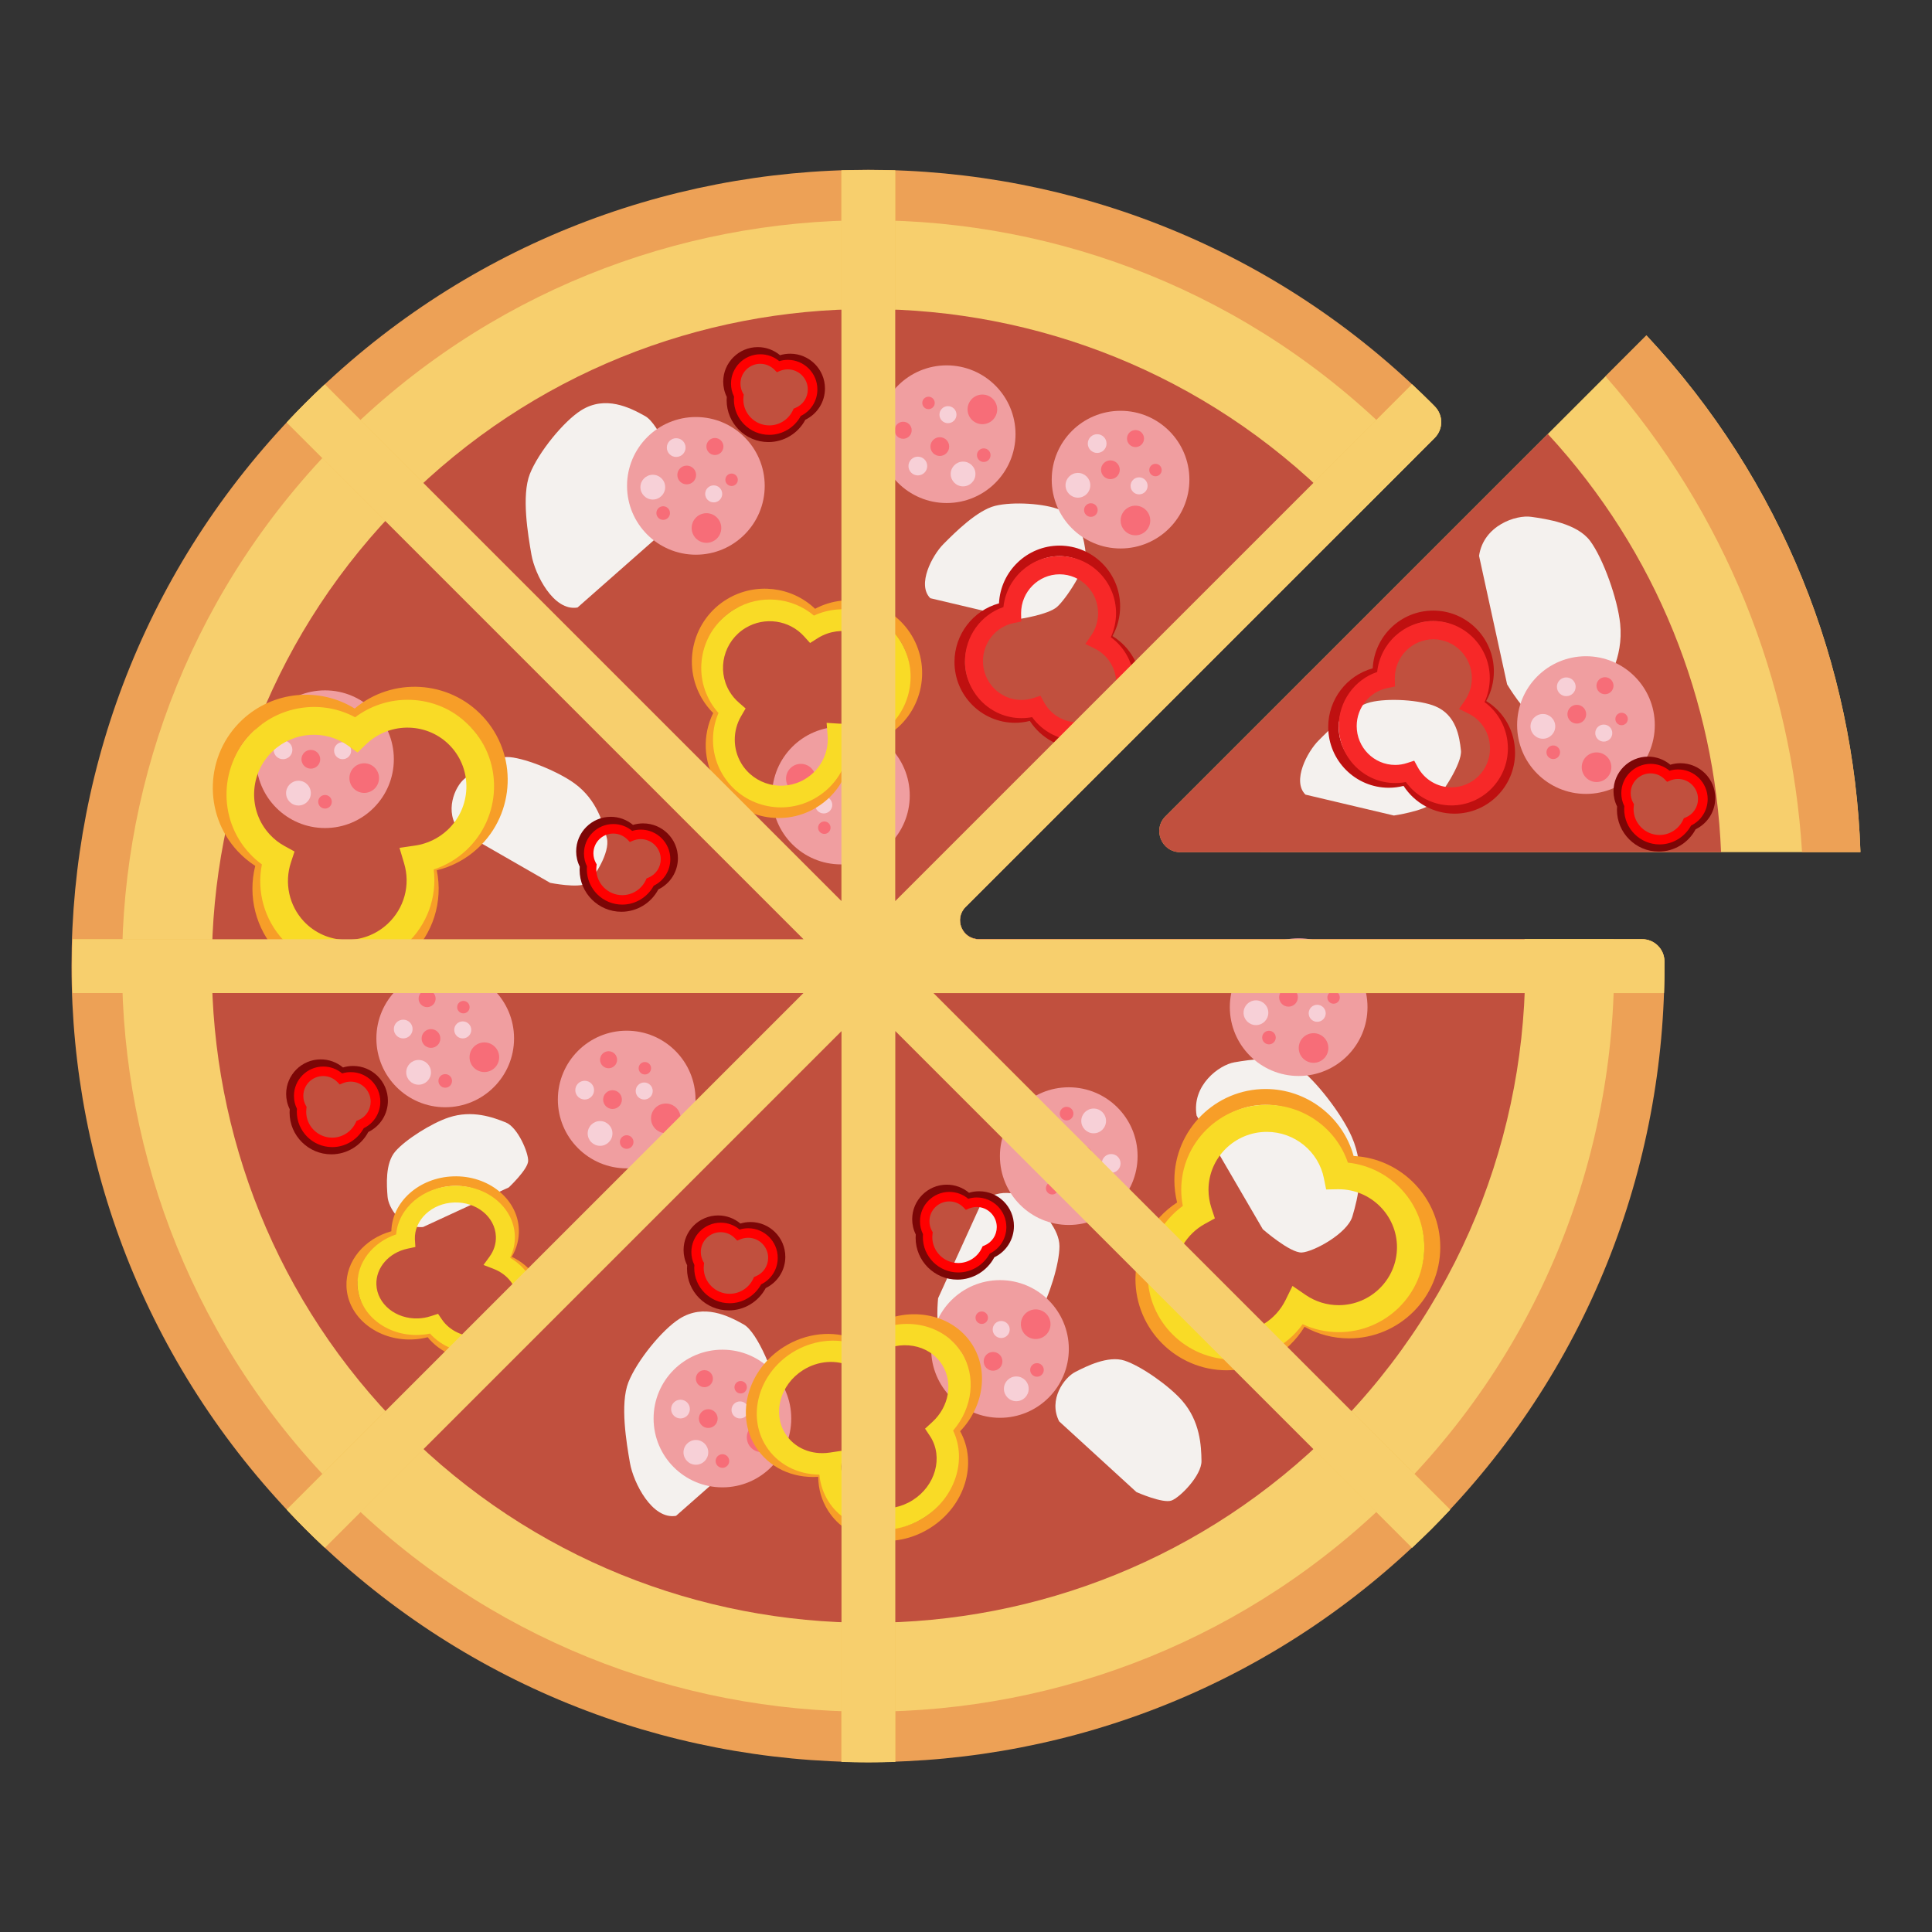 <?xml version="1.0" encoding="utf-8"?>
<!-- Generator: Adobe Illustrator 26.3.1, SVG Export Plug-In . SVG Version: 6.00 Build 0)  -->
<svg version="1.1" id="capricciosa" xmlns="http://www.w3.org/2000/svg" xmlns:xlink="http://www.w3.org/1999/xlink" x="0px"
	 y="0px" viewBox="0 0 270 270" style="enable-background:new 0 0 270 270;" xml:space="preserve">
<rect x="0" y="0" width="270" height="270" fill="#333333" stroke="none"/>
<style type="text/css">
	.st0{fill:#EDA156;}
	.st1{fill:#F7CF6D;}
	.st2{fill:#C1503E;}
	.st3{fill:#F4C356;}
	.st4{fill:#D3714F;}
	.st5{fill:#F4F1EE;}
	.st6{fill:#F09EA0;}
	.st7{fill:#F7D0D7;}
	.st8{fill:#F76D78;}
	.st9{fill:#F79E28;}
	.st10{fill:#F9DB26;}
	.st11{fill:#BF1010;}
	.st12{fill:#F72828;}
	.st13{fill:#7C0606;}
	.st14{fill:#FF0000;}
</style>
<g>
	<path class="st0" d="M134.93,126.74l65.56-65.56c1.21-1.21,1.22-3.16,0.03-4.38c-0.16-0.16-0.32-0.32-0.48-0.48
		c-43.45-43.45-113.9-43.45-157.35,0C-0.9,99.9-0.9,170.09,42.68,213.67c43.45,43.45,113.9,43.45,157.35,0
		c21.89-21.89,32.75-50.64,32.58-79.34c-0.01-1.71-1.41-3.08-3.11-3.08l-92.7,0C134.44,131.25,133.27,128.4,134.93,126.74z"/>
	<path class="st1" d="M134.93,126.74l62.73-62.73c-0.85-0.91-1.71-1.82-2.6-2.71c-40.7-40.7-106.69-40.7-147.39,0
		c-40.82,40.82-40.82,106.57,0,147.39c40.7,40.7,106.69,40.7,147.39,0c21.3-21.3,31.45-49.54,30.45-77.45l-88.72,0
		C134.44,131.25,133.27,128.4,134.93,126.74z"/>
	<path class="st2" d="M134.93,126.74l53.94-53.94c-0.85-0.92-1.71-1.83-2.6-2.72c-35.85-35.85-93.97-35.85-129.81,0
		c-35.81,35.81-35.81,94,0,129.82c35.85,35.85,93.97,35.85,129.82,0c18.88-18.88,27.81-43.93,26.8-68.66l-76.28,0
		C134.44,131.25,133.27,128.4,134.93,126.74z"/>
	<g>
		<path class="st3" d="M29.65,131.25h-19.5c-0.08,2.5-0.08,5.01,0,7.52h19.5C29.55,136.26,29.55,133.75,29.65,131.25z"/>
		<path class="st3" d="M56.45,70.09c0.89-0.89,1.8-1.75,2.71-2.6L45.39,53.72c-0.92,0.86-1.83,1.73-2.73,2.63
			c-0.88,0.88-1.74,1.78-2.59,2.69l13.78,13.78C54.7,71.89,55.56,70.98,56.45,70.09z"/>
		<path class="st3" d="M56.45,199.9c-0.89-0.89-1.75-1.8-2.6-2.72l-13.78,13.78c0.85,0.91,1.72,1.82,2.61,2.71
			c0.89,0.89,1.79,1.75,2.71,2.61l13.78-13.78C58.25,201.66,57.34,200.8,56.45,199.9z"/>
		<path class="st3" d="M125.11,43.28l0-19.47c-2.5-0.08-5.01-0.08-7.52,0v19.47C120.1,43.18,122.61,43.18,125.11,43.28z"/>
		<path class="st3" d="M186.27,199.9c-0.89,0.89-1.8,1.75-2.72,2.6l13.78,13.78c0.9-0.85,1.8-1.71,2.69-2.59
			c0.9-0.9,1.77-1.81,2.63-2.73l-13.78-13.78C188.02,198.11,187.16,199.01,186.27,199.9z"/>
		<path class="st3" d="M197.33,53.71l-13.78,13.78c0.92,0.85,1.83,1.71,2.72,2.6c0.89,0.89,1.75,1.8,2.6,2.72l11.62-11.62
			c1.21-1.21,1.22-3.16,0.03-4.38c-0.16-0.16-0.32-0.32-0.48-0.48C199.15,55.43,198.24,54.57,197.33,53.71z"/>
		<path class="st3" d="M117.59,226.71v19.5c2.5,0.08,5.01,0.08,7.52,0l0-19.5C122.61,226.81,120.1,226.81,117.59,226.71z"/>
		<path class="st3" d="M213.07,138.76h19.46c0.05-1.48,0.07-2.95,0.06-4.43c-0.01-1.71-1.41-3.09-3.12-3.08h-16.41
			C213.17,133.75,213.17,136.26,213.07,138.76z"/>
	</g>
	<circle class="st4" cx="189.24" cy="101.33" r="9.62"/>
	<path class="st1" d="M230.09,46.87l-67.21,67.21c-1.85,1.85-0.54,5.01,2.07,5.01l95.03,0l0.02-0.03
		C259.12,93.03,249.15,67.24,230.09,46.87L230.09,46.87z"/>
	<path class="st0" d="M230.09,46.87l-5.72,5.72c16.83,19.11,25.99,42.61,27.47,66.5h8.14l0.02-0.03
		C259.12,93.03,249.15,67.24,230.09,46.87L230.09,46.87z"/>
	<path class="st2" d="M240.52,119.09c-0.86-21.06-8.92-41.88-24.21-58.44l-53.44,53.44c-1.85,1.85-0.54,5.01,2.07,5.01
		L240.52,119.09z"/>
	<g>
		<path class="st5" d="M137.16,168.11l-6.06,13.32c0,0-0.41,4.02,0.4,5.04s4.65,2.91,6.53,2.27c2.03-0.69,5.22-1.9,7.19-5.18
			c1.42-2.37,2.84-6.97,2.84-9.39s-2.42-4.85-3.63-6.06C143.22,166.9,139.59,165.69,137.16,168.11z"/>
	</g>
	<g>
		<path class="st5" d="M64.2,116.09l12.69,7.29c0,0,3.96,0.79,5.05,0.08c1.09-0.71,3.34-4.35,2.88-6.29
			c-0.5-2.09-1.4-5.38-4.48-7.65c-2.22-1.64-6.67-3.48-9.08-3.71s-5.05,1.95-6.37,3.04S62.02,113.45,64.2,116.09z"/>
	</g>
	<g>
		<path class="st5" d="M130.01,83.6l12.36,2.92c0,0,4.09-0.6,5.35-1.7s4.21-5.59,4.02-7.39c-0.21-1.94-0.66-4.96-3.59-6.18
			c-2.11-0.88-6.55-1.18-9.07-0.56c-2.53,0.62-5.67,3.77-7.23,5.34S128.1,81.69,130.01,83.6z"/>
	</g>
	<g>
		<path class="st5" d="M167.23,155.91l9.25,15.88c0,0,3.82,3.34,5.45,3.25c1.63-0.09,6.36-2.65,7.07-5.04
			c0.76-2.58,1.85-6.73-0.09-11.13c-1.39-3.18-5.08-7.97-7.56-9.73s-6.72-1.04-8.84-0.68S166.51,151.67,167.23,155.91z"/>
	</g>
	<g>
		<path class="st5" d="M59.12,171.48l11.99-5.54c0,0,2.65-2.5,2.7-3.68c0.05-1.18-1.46-4.73-3.13-5.4c-1.8-0.72-4.69-1.78-7.97-0.69
			c-2.37,0.78-6.05,3.09-7.47,4.75c-1.43,1.66-1.2,4.74-1.08,6.28C54.26,168.74,56.03,171.71,59.12,171.48z"/>
	</g>
	<g>
		<path class="st5" d="M80.71,84.9l11.97-10.55c0,0,2.36-4.62,2.14-6.72c-0.21-2.1-2.67-8.37-4.66-9.48
			c-2.14-1.2-5.56-2.93-8.94-0.81c-2.43,1.52-5.96,5.85-7.17,8.89c-1.2,3.04-0.26,8.54,0.22,11.29S77.36,85.48,80.71,84.9z"/>
	</g>
	<g>
		<path class="st5" d="M148.02,198.64l10.8,9.88c0,0,3.69,1.64,4.91,1.18c1.22-0.46,4.2-3.52,4.18-5.51
			c-0.03-2.15-0.19-5.55-2.7-8.44c-1.81-2.08-5.75-4.85-8.05-5.6c-2.3-0.75-5.36,0.8-6.88,1.58
			C148.74,192.5,146.46,195.58,148.02,198.64z"/>
	</g>
	<g>
		<path class="st5" d="M182.44,111.05l12.36,2.92c0,0,4.09-0.6,5.35-1.7c1.27-1.11,4.21-5.59,4.02-7.39
			c-0.21-1.94-0.66-4.96-3.59-6.18c-2.11-0.88-6.55-1.18-9.07-0.56c-2.53,0.62-5.67,3.77-7.23,5.34
			C182.71,105.04,180.52,109.15,182.44,111.05z"/>
	</g>
	<g>
		<path class="st5" d="M206.7,77.68l3.92,17.96c0,0,2.6,4.35,4.19,4.77c1.58,0.42,6.86-0.56,8.27-2.62
			c1.52-2.22,3.83-5.83,3.34-10.62c-0.35-3.45-2.38-9.14-4.2-11.58c-1.82-2.44-6.08-3.06-8.21-3.36
			C211.89,71.91,207.32,73.42,206.7,77.68z"/>
	</g>
	<g>
		<path class="st5" d="M94.48,211.84l11.97-10.55c0,0,2.36-4.62,2.14-6.72c-0.21-2.1-2.67-8.37-4.66-9.48
			c-2.14-1.2-5.56-2.93-8.94-0.81c-2.43,1.52-5.96,5.85-7.17,8.89c-1.2,3.04-0.26,8.54,0.22,11.29S91.14,212.42,94.48,211.84z"/>
	</g>
	<g>
		<g>
			<circle class="st6" cx="45.42" cy="106.1" r="9.62"/>
			<circle class="st7" cx="41.71" cy="110.84" r="1.73"/>
			<circle class="st7" cx="39.55" cy="104.79" r="1.31"/>
			<circle class="st8" cx="47.96" cy="101.73" r="0.87"/>
			<circle class="st8" cx="50.9" cy="108.74" r="2.07"/>
			<circle class="st8" cx="45.42" cy="112.05" r="0.95"/>
			<circle class="st8" cx="42.9" cy="100.54" r="1.19"/>
			<circle class="st8" cx="43.44" cy="106.11" r="1.31"/>
			<circle class="st7" cx="47.88" cy="104.91" r="1.19"/>
		</g>
		<g>
			<circle class="st6" cx="117.52" cy="111.18" r="9.62"/>
			<circle class="st7" cx="120.99" cy="106.26" r="1.73"/>
			<circle class="st7" cx="123.44" cy="112.19" r="1.31"/>
			<circle class="st8" cx="115.2" cy="115.67" r="0.87"/>
			<circle class="st8" cx="111.92" cy="108.82" r="2.07"/>
			<circle class="st8" cx="117.22" cy="105.24" r="0.95"/>
			<circle class="st8" cx="120.32" cy="116.6" r="1.19"/>
			<circle class="st8" cx="119.5" cy="111.07" r="1.31"/>
			<circle class="st7" cx="115.12" cy="112.49" r="1.19"/>
		</g>
		<g>
			<circle class="st6" cx="62.22" cy="145.12" r="9.62"/>
			<circle class="st7" cx="58.5" cy="149.86" r="1.73"/>
			<circle class="st7" cx="56.35" cy="143.81" r="1.31"/>
			<circle class="st8" cx="64.76" cy="140.75" r="0.87"/>
			<circle class="st8" cx="67.69" cy="147.75" r="2.07"/>
			<circle class="st8" cx="62.22" cy="151.06" r="0.95"/>
			<circle class="st8" cx="59.69" cy="139.56" r="1.19"/>
			<circle class="st8" cx="60.23" cy="145.13" r="1.31"/>
			<circle class="st7" cx="64.67" cy="143.93" r="1.19"/>
		</g>
		<g>
			<circle class="st6" cx="97.25" cy="67.9" r="9.62"/>
			<circle class="st7" cx="91.23" cy="68.08" r="1.73"/>
			<circle class="st7" cx="94.5" cy="62.55" r="1.31"/>
			<circle class="st8" cx="102.24" cy="67.05" r="0.87"/>
			<circle class="st8" cx="98.73" cy="73.79" r="2.07"/>
			<circle class="st8" cx="92.68" cy="71.7" r="0.95"/>
			<circle class="st8" cx="99.91" cy="62.4" r="1.19"/>
			<circle class="st8" cx="95.97" cy="66.38" r="1.31"/>
			<circle class="st7" cx="99.74" cy="69.02" r="1.19"/>
		</g>
		<g>
			<circle class="st6" cx="132.3" cy="60.68" r="9.62"/>
			<circle class="st7" cx="134.59" cy="66.24" r="1.73"/>
			<circle class="st7" cx="128.27" cy="65.13" r="1.31"/>
			<circle class="st8" cx="129.76" cy="56.31" r="0.87"/>
			<circle class="st8" cx="137.29" cy="57.21" r="2.07"/>
			<circle class="st8" cx="137.48" cy="63.61" r="0.95"/>
			<circle class="st8" cx="126.22" cy="60.13" r="1.19"/>
			<circle class="st8" cx="131.34" cy="62.41" r="1.31"/>
			<circle class="st7" cx="132.48" cy="57.95" r="1.19"/>
		</g>
		<g>
			<circle class="st6" cx="156.6" cy="67.03" r="9.62"/>
			<circle class="st7" cx="150.64" cy="67.82" r="1.73"/>
			<circle class="st7" cx="153.33" cy="61.99" r="1.31"/>
			<circle class="st8" cx="161.48" cy="65.69" r="0.87"/>
			<circle class="st8" cx="158.68" cy="72.74" r="2.07"/>
			<circle class="st8" cx="152.45" cy="71.28" r="0.95"/>
			<circle class="st8" cx="158.69" cy="61.29" r="1.19"/>
			<circle class="st8" cx="155.18" cy="65.65" r="1.31"/>
			<circle class="st7" cx="159.19" cy="67.9" r="1.19"/>
		</g>
		<g>
			<circle class="st6" cx="87.58" cy="153.66" r="9.62"/>
			<circle class="st7" cx="83.86" cy="158.4" r="1.73"/>
			<circle class="st7" cx="81.71" cy="152.35" r="1.31"/>
			<circle class="st8" cx="90.12" cy="149.29" r="0.87"/>
			<circle class="st8" cx="93.05" cy="156.29" r="2.07"/>
			<circle class="st8" cx="87.58" cy="159.6" r="0.95"/>
			<circle class="st8" cx="85.05" cy="148.1" r="1.19"/>
			<circle class="st8" cx="85.6" cy="153.67" r="1.31"/>
			<circle class="st7" cx="90.03" cy="152.47" r="1.19"/>
		</g>
		<g>
			<circle class="st6" cx="149.36" cy="161.57" r="9.62"/>
			<circle class="st7" cx="152.84" cy="156.65" r="1.73"/>
			<circle class="st7" cx="155.29" cy="162.59" r="1.31"/>
			<circle class="st8" cx="147.04" cy="166.06" r="0.87"/>
			<circle class="st8" cx="143.76" cy="159.22" r="2.07"/>
			<circle class="st8" cx="149.06" cy="155.63" r="0.95"/>
			<circle class="st8" cx="152.17" cy="167" r="1.19"/>
			<circle class="st8" cx="151.34" cy="161.46" r="1.31"/>
			<circle class="st7" cx="146.97" cy="162.89" r="1.19"/>
		</g>
		<g>
			<circle class="st6" cx="100.96" cy="198.24" r="9.62"/>
			<circle class="st7" cx="97.25" cy="202.97" r="1.73"/>
			<circle class="st7" cx="95.1" cy="196.92" r="1.31"/>
			<circle class="st8" cx="103.51" cy="193.87" r="0.87"/>
			<circle class="st8" cx="106.44" cy="200.87" r="2.07"/>
			<circle class="st8" cx="100.96" cy="204.18" r="0.95"/>
			<circle class="st8" cx="98.44" cy="192.67" r="1.19"/>
			<circle class="st8" cx="98.98" cy="198.25" r="1.31"/>
			<circle class="st7" cx="103.42" cy="197.04" r="1.19"/>
		</g>
		<g>
			<circle class="st6" cx="221.64" cy="101.33" r="9.62"/>
			<circle class="st7" cx="215.62" cy="101.51" r="1.73"/>
			<circle class="st7" cx="218.89" cy="95.98" r="1.31"/>
			<circle class="st8" cx="226.62" cy="100.48" r="0.87"/>
			<circle class="st8" cx="223.12" cy="107.22" r="2.07"/>
			<circle class="st8" cx="217.07" cy="105.13" r="0.95"/>
			<circle class="st8" cx="224.3" cy="95.83" r="1.19"/>
			<circle class="st8" cx="220.36" cy="99.81" r="1.31"/>
			<circle class="st7" cx="224.13" cy="102.45" r="1.19"/>
		</g>
		<g>
			<circle class="st6" cx="139.75" cy="188.52" r="9.62"/>
			<circle class="st7" cx="142.03" cy="194.09" r="1.73"/>
			<circle class="st7" cx="135.71" cy="192.98" r="1.31"/>
			<circle class="st8" cx="137.2" cy="184.15" r="0.87"/>
			<circle class="st8" cx="144.74" cy="185.06" r="2.07"/>
			<circle class="st8" cx="144.92" cy="191.45" r="0.95"/>
			<circle class="st8" cx="133.66" cy="187.97" r="1.19"/>
			<circle class="st8" cx="138.78" cy="190.25" r="1.31"/>
			<circle class="st7" cx="139.92" cy="185.8" r="1.19"/>
		</g>
		<g>
			<circle class="st6" cx="181.49" cy="140.75" r="9.62"/>
			<circle class="st7" cx="175.52" cy="141.53" r="1.73"/>
			<circle class="st7" cx="178.22" cy="135.71" r="1.31"/>
			<circle class="st8" cx="186.37" cy="139.4" r="0.87"/>
			<circle class="st8" cx="183.57" cy="146.46" r="2.07"/>
			<circle class="st8" cx="177.34" cy="145" r="0.95"/>
			<circle class="st8" cx="183.58" cy="135.01" r="1.19"/>
			<circle class="st8" cx="180.07" cy="139.37" r="1.31"/>
			<circle class="st7" cx="184.08" cy="141.61" r="1.19"/>
		</g>
	</g>
	<g>
		<path class="st9" d="M114.04,112.88c-4.82,2.88-11.09,1.31-13.97-3.51c-1.78-2.97-1.92-6.64-0.4-9.72
			c-0.59-0.59-1.11-1.25-1.54-1.97c-2.88-4.82-1.31-11.09,3.51-13.97c3.95-2.36,8.99-1.76,12.27,1.37
			c4.75-2.53,10.73-0.91,13.52,3.76c2.88,4.82,1.31,11.09-3.51,13.97c-1.51,0.9-3.19,1.39-4.92,1.44
			C118.96,107.8,117.12,111.04,114.04,112.88z M102.54,85.22c-3.99,2.39-5.29,7.57-2.9,11.56c0.46,0.76,1.03,1.45,1.7,2.03
			l0.55,0.48l-0.36,0.63c-1.54,2.65-1.52,5.93,0.06,8.56c2.39,3.99,7.57,5.29,11.56,2.9c2.78-1.66,4.34-4.71,4.07-7.94l-0.09-1.02
			l1.02,0.07c1.71,0.11,3.4-0.29,4.88-1.18c3.99-2.39,5.29-7.57,2.9-11.56c-2.39-3.99-7.57-5.29-11.56-2.9
			c-0.02,0.01-0.04,0.03-0.07,0.04l-0.7,0.44l-0.49-0.55C110.42,83.82,105.98,83.16,102.54,85.22z"/>
		<path class="st10" d="M114.05,111.47c-4.52,2.71-10.39,1.25-13.07-3.24c-1.57-2.62-1.76-5.81-0.57-8.59
			c-0.4-0.45-0.76-0.93-1.07-1.45c-2.69-4.49-1.2-10.34,3.32-13.05c3.54-2.12,8.02-1.71,11.09,0.89c4.37-2.02,9.66-0.48,12.17,3.71
			c2.69,4.49,1.2,10.34-3.32,13.05c-1.21,0.72-2.54,1.17-3.91,1.31C118.42,107.14,116.74,109.87,114.05,111.47z M104.22,87.74
			c-3.08,1.84-4.1,5.83-2.27,8.89c0.35,0.59,0.79,1.11,1.31,1.56l0.94,0.82l-0.63,1.08c-1.19,2.04-1.18,4.57,0.02,6.58
			c1.83,3.06,5.83,4.05,8.91,2.21c2.15-1.29,3.36-3.63,3.16-6.11l-0.14-1.75l1.76,0.11c1.32,0.08,2.62-0.23,3.76-0.92
			c3.08-1.84,4.1-5.83,2.27-8.89c-1.83-3.06-5.83-4.05-8.91-2.21l-0.11,0.07l-1.08,0.68l-0.85-0.94
			C110.3,86.65,106.87,86.15,104.22,87.74z"/>
	</g>
	<g>
		<path class="st9" d="M171.43,191.5c-7.03,0-12.75-5.72-12.75-12.75c0-4.34,2.21-8.36,5.82-10.7c-0.25-1.01-0.38-2.06-0.38-3.11
			c0-7.03,5.72-12.75,12.75-12.75c5.76,0,10.79,3.89,12.3,9.36c6.73,0.34,12.11,5.92,12.11,12.74c0,7.03-5.72,12.75-12.75,12.75
			c-2.2,0-4.32-0.56-6.22-1.62C179.99,189.2,175.93,191.5,171.43,191.5z M176.87,154.4c-5.81,0-10.55,4.73-10.55,10.55
			c0,1.11,0.18,2.21,0.52,3.27l0.28,0.87l-0.8,0.44c-3.36,1.86-5.44,5.4-5.44,9.23c0,5.81,4.73,10.55,10.55,10.55
			c4.06,0,7.69-2.26,9.47-5.91l0.56-1.15l1.05,0.73c1.77,1.22,3.84,1.87,5.99,1.87c5.81,0,10.55-4.73,10.55-10.55
			c0-5.81-4.73-10.55-10.55-10.55c-0.03,0-0.07,0-0.1,0l-1.03,0.02l-0.18-0.9C186.22,157.96,181.88,154.4,176.87,154.4z"/>
		<path class="st10" d="M172.35,190c-6.6,0-11.96-5.33-11.96-11.88c0-3.82,1.85-7.37,4.91-9.59c-0.14-0.74-0.22-1.49-0.22-2.25
			c0-6.55,5.37-11.88,11.96-11.88c5.17,0,9.72,3.32,11.33,8.08c6,0.64,10.68,5.69,10.68,11.81c0,6.55-5.37,11.88-11.96,11.88
			c-1.76,0-3.47-0.38-5.04-1.11C179.83,188.15,176.27,190,172.35,190z M177.04,158.18c-4.49,0-8.15,3.63-8.15,8.1
			c0,0.85,0.14,1.7,0.4,2.51l0.49,1.48l-1.38,0.76c-2.6,1.43-4.21,4.14-4.21,7.09c0,4.46,3.66,8.1,8.15,8.1
			c3.13,0,5.94-1.74,7.32-4.54l0.97-1.97l1.82,1.25c1.37,0.94,2.97,1.44,4.63,1.44c4.49,0,8.15-3.63,8.15-8.1
			c0-4.46-3.66-8.1-8.15-8.1l-0.16,0l-1.59,0.03l-0.31-1.55C184.28,160.92,180.92,158.18,177.04,158.18z"/>
	</g>
	<g>
		<path class="st9" d="M105.6,202.18c-2.85-4.51-1.09-10.76,3.93-13.94c3.1-1.96,6.86-2.36,10-1.1c0.62-0.62,1.31-1.17,2.06-1.65
			c5.02-3.18,11.42-2.09,14.28,2.42c2.34,3.69,1.6,8.67-1.69,12.11c2.49,4.47,0.69,10.44-4.18,13.51
			c-5.02,3.18-11.42,2.09-14.28-2.42c-0.89-1.41-1.36-3.02-1.37-4.72C110.72,206.62,107.43,205.06,105.6,202.18z M134.29,188.9
			c-2.36-3.73-7.66-4.62-11.81-2c-0.79,0.5-1.51,1.11-2.12,1.81l-0.5,0.57l-0.64-0.31c-2.69-1.31-6.06-1.05-8.8,0.68
			c-4.15,2.63-5.61,7.8-3.25,11.52c1.65,2.6,4.73,3.9,8.06,3.4l1.05-0.16l-0.09,1.01c-0.16,1.69,0.22,3.31,1.1,4.69
			c2.36,3.73,7.66,4.62,11.81,2c4.15-2.63,5.61-7.8,3.25-11.52c-0.01-0.02-0.03-0.04-0.04-0.06l-0.43-0.65l0.57-0.52
			C135.55,196.51,136.32,192.11,134.29,188.9z"/>
		<path class="st10" d="M107.05,202.09c-2.68-4.23-1.05-10.08,3.63-13.04c2.72-1.72,6.01-2.15,8.84-1.19
			c0.47-0.43,0.98-0.81,1.52-1.15c4.68-2.96,10.66-1.93,13.33,2.3c2.1,3.31,1.57,7.73-1.17,10.92c1.98,4.13,0.27,9.42-4.1,12.18
			c-4.68,2.96-10.66,1.93-13.33-2.3c-0.71-1.13-1.14-2.4-1.26-3.73C111.4,206.05,108.64,204.6,107.05,202.09z M131.66,190.72
			c-1.82-2.88-5.9-3.59-9.09-1.57c-0.61,0.39-1.16,0.85-1.63,1.39l-0.86,0.98l-1.1-0.54c-2.07-1.02-4.66-0.83-6.76,0.5
			c-3.19,2.02-4.29,6-2.47,8.88c1.27,2.01,3.65,3.02,6.21,2.64l1.8-0.27l-0.15,1.73c-0.12,1.3,0.18,2.55,0.85,3.62
			c1.82,2.88,5.9,3.59,9.09,1.57c3.19-2.02,4.29-6,2.47-8.88l-0.07-0.1l-0.67-1.01l0.98-0.9
			C132.65,196.6,133.23,193.21,131.66,190.72z"/>
	</g>
	<g>
		<path class="st9" d="M57.15,133.71c-5.25,4.89-13.5,4.59-18.39-0.66c-3.02-3.24-4.16-7.78-3.09-12.04
			c-0.9-0.58-1.72-1.27-2.45-2.05c-4.89-5.25-4.59-13.5,0.66-18.39c4.3-4,10.76-4.6,15.69-1.55c5.26-4.43,13.16-3.99,17.9,1.1
			c4.89,5.25,4.59,13.5-0.66,18.39c-1.64,1.53-3.61,2.59-5.77,3.11C61.94,126.04,60.51,130.58,57.15,133.71z M35.41,102.22
			c-4.34,4.04-4.59,10.86-0.54,15.21c0.77,0.83,1.67,1.53,2.66,2.08l0.81,0.45l-0.29,0.88c-1.21,3.72-0.31,7.81,2.35,10.68
			c4.04,4.34,10.86,4.59,15.21,0.54c3.03-2.82,4.17-7.03,2.97-11l-0.38-1.25l1.29-0.19c2.17-0.31,4.17-1.27,5.78-2.77
			c4.34-4.04,4.59-10.86,0.54-15.21c-4.04-4.34-10.86-4.59-15.21-0.54c-0.02,0.02-0.05,0.05-0.07,0.07l-0.76,0.73l-0.76-0.55
			C44.88,98.37,39.15,98.73,35.41,102.22z"/>
		<path class="st10" d="M56.79,131.94c-4.93,4.59-12.64,4.34-17.19-0.56c-2.65-2.85-3.75-6.79-3-10.58
			c-0.62-0.45-1.2-0.96-1.72-1.53c-4.55-4.89-4.25-12.6,0.67-17.19c3.86-3.59,9.57-4.28,14.08-1.84c4.92-3.69,11.93-3.18,16.19,1.4
			c4.55,4.89,4.25,12.6-0.67,17.19c-1.31,1.22-2.86,2.13-4.54,2.68C61.09,125.36,59.71,129.22,56.79,131.94z M38.17,104.92
			c-3.36,3.12-3.56,8.38-0.46,11.71c0.59,0.64,1.28,1.18,2.05,1.6l1.4,0.77l-0.5,1.52c-0.95,2.87-0.26,6.02,1.78,8.22
			c3.1,3.33,8.36,3.5,11.72,0.38c2.34-2.18,3.23-5.43,2.31-8.48l-0.64-2.15l2.23-0.33c1.67-0.25,3.21-0.99,4.46-2.15
			c3.36-3.12,3.56-8.38,0.46-11.71c-3.1-3.33-8.36-3.5-11.72-0.38l-0.12,0.11l-1.17,1.13l-1.31-0.94
			C45.48,101.93,41.07,102.23,38.17,104.92z"/>
	</g>
	<g>
		<path class="st11" d="M159.5,96.13c0,4.69-3.8,8.5-8.47,8.5c-2.88,0-5.55-1.47-7.11-3.88c-0.67,0.17-1.37,0.26-2.06,0.26
			c-4.67,0-8.47-3.81-8.47-8.5c0-3.84,2.58-7.19,6.22-8.19c0.22-4.49,3.93-8.07,8.46-8.07c4.67,0,8.47,3.81,8.47,8.5
			c0,1.46-0.37,2.88-1.07,4.14C157.97,90.43,159.5,93.14,159.5,96.13z M134.85,92.51c0,3.87,3.14,7.03,7,7.03
			c0.74,0,1.47-0.12,2.17-0.35l0.57-0.19l0.29,0.53c1.24,2.24,3.58,3.63,6.13,3.63c3.86,0,7-3.15,7-7.03c0-2.7-1.5-5.12-3.92-6.31
			l-0.76-0.38l0.48-0.7c0.81-1.18,1.24-2.56,1.24-3.99c0-3.87-3.14-7.03-7-7.03c-3.86,0-7,3.15-7,7.03c0,0.02,0,0.04,0,0.07
			l0.01,0.69l-0.6,0.12C137.22,86.27,134.85,89.17,134.85,92.51z"/>
		<path class="st12" d="M158.5,95.52c0,4.39-3.54,7.97-7.89,7.97c-2.53,0-4.9-1.23-6.37-3.27c-0.49,0.1-0.99,0.14-1.49,0.14
			c-4.35,0-7.89-3.58-7.89-7.97c0-3.44,2.21-6.48,5.37-7.55c0.42-4,3.78-7.12,7.85-7.12c4.35,0,7.89,3.58,7.89,7.97
			c0,1.17-0.25,2.31-0.73,3.36C157.27,90.53,158.5,92.91,158.5,95.52z M137.37,92.39c0,2.99,2.41,5.43,5.38,5.43
			c0.57,0,1.13-0.09,1.67-0.27l0.99-0.32l0.5,0.92c0.95,1.73,2.75,2.8,4.71,2.8c2.96,0,5.38-2.44,5.38-5.43
			c0-2.09-1.15-3.96-3.01-4.88l-1.31-0.65l0.83-1.21c0.62-0.91,0.95-1.98,0.95-3.09c0-2.99-2.41-5.43-5.38-5.43
			c-2.96,0-5.38,2.44-5.38,5.43l0,0.11l0.02,1.06l-1.03,0.21C139.18,87.57,137.37,89.81,137.37,92.39z"/>
	</g>
	<g>
		<path class="st11" d="M211.73,105.21c0,4.69-3.8,8.5-8.47,8.5c-2.88,0-5.55-1.47-7.11-3.88c-0.67,0.17-1.37,0.26-2.06,0.26
			c-4.67,0-8.47-3.81-8.47-8.5c0-3.84,2.58-7.19,6.22-8.19c0.22-4.49,3.93-8.07,8.46-8.07c4.67,0,8.47,3.81,8.47,8.5
			c0,1.46-0.37,2.88-1.07,4.14C210.2,99.5,211.73,102.21,211.73,105.21z M187.08,101.58c0,3.87,3.14,7.03,7,7.03
			c0.74,0,1.47-0.12,2.17-0.35l0.57-0.19l0.29,0.53c1.24,2.24,3.58,3.63,6.13,3.63c3.86,0,7-3.15,7-7.03c0-2.7-1.5-5.12-3.92-6.31
			l-0.76-0.38l0.48-0.7c0.81-1.18,1.24-2.56,1.24-3.99c0-3.87-3.14-7.03-7-7.03c-3.86,0-7,3.15-7,7.03c0,0.02,0,0.04,0,0.07
			l0.01,0.69l-0.6,0.12C189.45,95.35,187.08,98.25,187.08,101.58z"/>
		<path class="st12" d="M210.73,104.59c0,4.39-3.54,7.97-7.89,7.97c-2.53,0-4.9-1.23-6.37-3.27c-0.49,0.1-0.99,0.14-1.49,0.14
			c-4.35,0-7.89-3.58-7.89-7.97c0-3.44,2.21-6.48,5.37-7.55c0.42-4,3.78-7.12,7.85-7.12c4.35,0,7.89,3.58,7.89,7.97
			c0,1.17-0.25,2.31-0.73,3.36C209.5,99.61,210.73,101.98,210.73,104.59z M189.6,101.47c0,2.99,2.41,5.43,5.38,5.43
			c0.57,0,1.13-0.09,1.67-0.27l0.99-0.32l0.5,0.92c0.95,1.73,2.75,2.8,4.71,2.8c2.96,0,5.38-2.44,5.38-5.43
			c0-2.09-1.15-3.96-3.01-4.88l-1.31-0.65l0.83-1.21c0.62-0.91,0.95-1.98,0.95-3.09c0-2.99-2.41-5.43-5.38-5.43
			c-2.96,0-5.38,2.44-5.38,5.43l0,0.11l0.02,1.06l-1.03,0.21C191.41,96.65,189.6,98.89,189.6,101.47z"/>
	</g>
	<g>
		<path class="st13" d="M107.39,61.78c-3.22,0-5.84-2.62-5.84-5.84c0-0.15,0.01-0.31,0.02-0.47c-0.33-0.66-0.5-1.39-0.5-2.13
			c0-2.66,2.17-4.83,4.83-4.83c1.15,0,2.24,0.4,3.11,1.13c0.46-0.14,0.93-0.21,1.42-0.21c2.68,0,4.86,2.18,4.86,4.86
			c0,1.88-1.07,3.56-2.74,4.37C111.54,60.57,109.55,61.78,107.39,61.78z M105.91,50.08c-1.8,0-3.26,1.46-3.26,3.26
			c0,0.56,0.14,1.11,0.42,1.6l0.13,0.22l-0.03,0.25c-0.02,0.18-0.03,0.36-0.03,0.53c0,2.36,1.92,4.27,4.27,4.27
			c1.65,0,3.17-0.97,3.87-2.47l0.13-0.28l0.28-0.12c1.24-0.51,2.05-1.71,2.05-3.05c0-1.82-1.48-3.3-3.3-3.3
			c-0.45,0-0.88,0.09-1.29,0.26l-0.5,0.21l-0.37-0.39C107.64,50.43,106.8,50.08,105.91,50.08z"/>
		<path class="st14" d="M107.51,60.77c-2.73,0-4.95-2.22-4.95-4.95c0-0.13,0.01-0.26,0.02-0.4c-0.28-0.56-0.42-1.18-0.42-1.81
			c0-2.26,1.84-4.1,4.1-4.1c0.98,0,1.9,0.34,2.64,0.96c0.39-0.12,0.79-0.18,1.2-0.18c2.27,0,4.13,1.85,4.13,4.13
			c0,1.59-0.9,3.02-2.32,3.71C111.04,59.75,109.34,60.77,107.51,60.77z M106.25,50.84c-1.53,0-2.77,1.24-2.77,2.77
			c0,0.47,0.12,0.94,0.35,1.35l0.11,0.19l-0.03,0.22c-0.02,0.16-0.03,0.3-0.03,0.45c0,2,1.63,3.63,3.63,3.63
			c1.4,0,2.69-0.82,3.29-2.1l0.11-0.24l0.24-0.1c1.06-0.43,1.74-1.45,1.74-2.59c0-1.54-1.26-2.8-2.8-2.8c-0.38,0-0.75,0.08-1.1,0.22
			l-0.42,0.18l-0.32-0.33C107.72,51.15,107.01,50.84,106.25,50.84z"/>
	</g>
	<g>
		<path class="st13" d="M86.84,127.42c-3.22,0-5.84-2.62-5.84-5.84c0-0.15,0.01-0.31,0.02-0.47c-0.33-0.66-0.5-1.39-0.5-2.13
			c0-2.66,2.17-4.83,4.83-4.83c1.15,0,2.24,0.4,3.11,1.13c0.46-0.14,0.93-0.21,1.42-0.21c2.68,0,4.86,2.18,4.86,4.86
			c0,1.88-1.07,3.56-2.74,4.37C90.99,126.22,89,127.42,86.84,127.42z M85.35,115.73c-1.8,0-3.26,1.46-3.26,3.26
			c0,0.56,0.14,1.11,0.42,1.6l0.13,0.22l-0.03,0.25c-0.02,0.18-0.03,0.36-0.03,0.53c0,2.36,1.92,4.27,4.27,4.27
			c1.65,0,3.17-0.97,3.87-2.47l0.13-0.28l0.28-0.12c1.24-0.51,2.05-1.71,2.05-3.05c0-1.82-1.48-3.3-3.3-3.3
			c-0.45,0-0.88,0.09-1.29,0.26l-0.5,0.21l-0.37-0.39C87.09,116.08,86.25,115.73,85.35,115.73z"/>
		<path class="st14" d="M86.96,126.42c-2.73,0-4.95-2.22-4.95-4.95c0-0.13,0.01-0.26,0.02-0.4c-0.28-0.56-0.42-1.18-0.42-1.81
			c0-2.26,1.84-4.1,4.1-4.1c0.98,0,1.9,0.34,2.64,0.96c0.39-0.12,0.79-0.18,1.2-0.18c2.27,0,4.13,1.85,4.13,4.13
			c0,1.59-0.9,3.02-2.32,3.71C90.48,125.4,88.79,126.42,86.96,126.42z M85.7,116.49c-1.53,0-2.77,1.24-2.77,2.77
			c0,0.47,0.12,0.94,0.35,1.35l0.11,0.19l-0.03,0.22c-0.02,0.16-0.03,0.3-0.03,0.45c0,2,1.63,3.63,3.63,3.63
			c1.4,0,2.69-0.82,3.29-2.1l0.11-0.24l0.24-0.1c1.06-0.43,1.74-1.45,1.74-2.59c0-1.54-1.26-2.8-2.8-2.8c-0.38,0-0.75,0.08-1.1,0.22
			l-0.42,0.18l-0.32-0.33C87.17,116.8,86.46,116.49,85.7,116.49z"/>
	</g>
	<g>
		<path class="st13" d="M46.31,161.32c-3.22,0-5.84-2.62-5.84-5.84c0-0.15,0.01-0.31,0.02-0.47c-0.33-0.66-0.5-1.39-0.5-2.13
			c0-2.66,2.17-4.83,4.83-4.83c1.15,0,2.24,0.4,3.11,1.13c0.46-0.14,0.93-0.21,1.42-0.21c2.68,0,4.86,2.18,4.86,4.86
			c0,1.88-1.07,3.56-2.74,4.37C50.46,160.11,48.47,161.32,46.31,161.32z M44.82,149.62c-1.8,0-3.26,1.46-3.26,3.26
			c0,0.56,0.14,1.11,0.42,1.6l0.13,0.22l-0.03,0.25c-0.02,0.18-0.03,0.36-0.03,0.53c0,2.36,1.92,4.27,4.27,4.27
			c1.65,0,3.17-0.97,3.87-2.47l0.13-0.28l0.28-0.12c1.24-0.51,2.05-1.71,2.05-3.05c0-1.82-1.48-3.3-3.3-3.3
			c-0.45,0-0.88,0.09-1.29,0.26l-0.5,0.21l-0.37-0.39C46.55,149.98,45.72,149.62,44.82,149.62z"/>
		<path class="st14" d="M46.43,160.31c-2.73,0-4.95-2.22-4.95-4.95c0-0.13,0.01-0.26,0.02-0.4c-0.28-0.56-0.42-1.18-0.42-1.81
			c0-2.26,1.84-4.1,4.1-4.1c0.98,0,1.9,0.34,2.64,0.96c0.39-0.12,0.79-0.18,1.2-0.18c2.27,0,4.13,1.85,4.13,4.13
			c0,1.59-0.9,3.02-2.32,3.71C49.95,159.29,48.26,160.31,46.43,160.31z M45.16,150.38c-1.53,0-2.77,1.24-2.77,2.77
			c0,0.47,0.12,0.94,0.35,1.35l0.11,0.19l-0.03,0.22c-0.02,0.16-0.03,0.3-0.03,0.45c0,2,1.63,3.63,3.63,3.63
			c1.4,0,2.69-0.82,3.29-2.1l0.11-0.24l0.24-0.1c1.06-0.43,1.74-1.45,1.74-2.59c0-1.54-1.26-2.8-2.8-2.8c-0.38,0-0.75,0.08-1.1,0.22
			l-0.42,0.18l-0.32-0.33C46.64,150.69,45.93,150.38,45.16,150.38z"/>
	</g>
	<g>
		<path class="st13" d="M101.85,183.13c-3.22,0-5.84-2.62-5.84-5.84c0-0.15,0.01-0.31,0.02-0.47c-0.33-0.66-0.5-1.39-0.5-2.13
			c0-2.66,2.17-4.83,4.83-4.83c1.15,0,2.24,0.4,3.11,1.13c0.46-0.14,0.93-0.21,1.42-0.21c2.68,0,4.86,2.18,4.86,4.86
			c0,1.88-1.07,3.56-2.74,4.37C106,181.92,104.01,183.13,101.85,183.13z M100.36,171.43c-1.8,0-3.26,1.46-3.26,3.26
			c0,0.56,0.14,1.11,0.42,1.6l0.13,0.22l-0.03,0.25c-0.02,0.18-0.03,0.36-0.03,0.53c0,2.36,1.92,4.27,4.27,4.27
			c1.65,0,3.17-0.97,3.87-2.47l0.13-0.28l0.28-0.12c1.24-0.51,2.05-1.71,2.05-3.05c0-1.82-1.48-3.3-3.3-3.3
			c-0.45,0-0.88,0.09-1.29,0.26l-0.5,0.21l-0.37-0.39C102.1,171.79,101.26,171.43,100.36,171.43z"/>
		<path class="st14" d="M101.97,182.13c-2.73,0-4.95-2.22-4.95-4.95c0-0.13,0.01-0.26,0.02-0.4c-0.28-0.56-0.42-1.18-0.42-1.81
			c0-2.26,1.84-4.1,4.1-4.1c0.98,0,1.9,0.34,2.64,0.96c0.39-0.12,0.79-0.18,1.2-0.18c2.27,0,4.13,1.85,4.13,4.13
			c0,1.59-0.9,3.02-2.32,3.71C105.49,181.1,103.8,182.13,101.97,182.13z M100.71,172.2c-1.53,0-2.77,1.24-2.77,2.77
			c0,0.47,0.12,0.94,0.35,1.35l0.11,0.19l-0.03,0.22c-0.02,0.16-0.03,0.3-0.03,0.45c0,2,1.63,3.63,3.63,3.63
			c1.4,0,2.69-0.82,3.29-2.1l0.11-0.24l0.24-0.1c1.06-0.43,1.74-1.45,1.74-2.59c0-1.54-1.26-2.8-2.8-2.8c-0.38,0-0.75,0.08-1.1,0.22
			l-0.42,0.18l-0.32-0.33C102.18,172.5,101.47,172.2,100.71,172.2z"/>
	</g>
	<g>
		<path class="st13" d="M133.8,178.83c-3.22,0-5.84-2.62-5.84-5.84c0-0.15,0.01-0.31,0.02-0.47c-0.33-0.66-0.5-1.39-0.5-2.13
			c0-2.66,2.17-4.83,4.83-4.83c1.15,0,2.24,0.4,3.11,1.13c0.46-0.14,0.93-0.21,1.42-0.21c2.68,0,4.86,2.18,4.86,4.86
			c0,1.88-1.07,3.56-2.74,4.37C137.95,177.62,135.96,178.83,133.8,178.83z M132.31,167.13c-1.8,0-3.26,1.46-3.26,3.26
			c0,0.56,0.14,1.11,0.42,1.6l0.13,0.22l-0.03,0.25c-0.02,0.18-0.03,0.36-0.03,0.53c0,2.36,1.92,4.27,4.27,4.27
			c1.65,0,3.17-0.97,3.87-2.47l0.13-0.28l0.28-0.12c1.24-0.51,2.05-1.71,2.05-3.05c0-1.82-1.48-3.3-3.3-3.3
			c-0.45,0-0.88,0.09-1.29,0.26l-0.5,0.21l-0.37-0.39C134.05,167.49,133.21,167.13,132.31,167.13z"/>
		<path class="st14" d="M133.92,177.83c-2.73,0-4.95-2.22-4.95-4.95c0-0.13,0.01-0.26,0.02-0.4c-0.28-0.56-0.42-1.18-0.42-1.81
			c0-2.26,1.84-4.1,4.1-4.1c0.98,0,1.9,0.34,2.64,0.96c0.39-0.12,0.79-0.18,1.2-0.18c2.27,0,4.13,1.85,4.13,4.13
			c0,1.59-0.9,3.02-2.32,3.71C137.44,176.8,135.75,177.83,133.92,177.83z M132.66,167.9c-1.53,0-2.77,1.24-2.77,2.77
			c0,0.47,0.12,0.94,0.35,1.35l0.11,0.19l-0.03,0.22c-0.02,0.16-0.03,0.3-0.03,0.45c0,2,1.63,3.63,3.63,3.63
			c1.4,0,2.69-0.82,3.29-2.1l0.11-0.24l0.24-0.1c1.06-0.43,1.74-1.45,1.74-2.59c0-1.54-1.26-2.8-2.8-2.8c-0.38,0-0.75,0.08-1.1,0.22
			l-0.42,0.18l-0.32-0.33C134.13,168.2,133.42,167.9,132.66,167.9z"/>
	</g>
	<g>
		<path class="st13" d="M231.81,119.01c-3.22,0-5.84-2.62-5.84-5.84c0-0.15,0.01-0.31,0.02-0.47c-0.33-0.66-0.5-1.39-0.5-2.13
			c0-2.66,2.17-4.83,4.83-4.83c1.15,0,2.24,0.4,3.11,1.13c0.46-0.14,0.93-0.21,1.42-0.21c2.68,0,4.86,2.18,4.86,4.86
			c0,1.88-1.07,3.56-2.74,4.37C235.96,117.8,233.96,119.01,231.81,119.01z M230.32,107.31c-1.8,0-3.26,1.46-3.26,3.26
			c0,0.56,0.14,1.11,0.42,1.6l0.13,0.22l-0.03,0.25c-0.02,0.18-0.03,0.36-0.03,0.53c0,2.36,1.92,4.27,4.27,4.27
			c1.65,0,3.17-0.97,3.87-2.47l0.13-0.28l0.28-0.12c1.24-0.51,2.05-1.71,2.05-3.05c0-1.82-1.48-3.3-3.3-3.3
			c-0.45,0-0.88,0.09-1.29,0.26l-0.5,0.21l-0.37-0.39C232.05,107.67,231.22,107.31,230.32,107.31z"/>
		<path class="st14" d="M231.93,118.01c-2.73,0-4.95-2.22-4.95-4.95c0-0.13,0.01-0.26,0.02-0.4c-0.28-0.56-0.42-1.18-0.42-1.81
			c0-2.26,1.84-4.1,4.1-4.1c0.98,0,1.9,0.34,2.64,0.96c0.39-0.12,0.79-0.18,1.2-0.18c2.27,0,4.13,1.85,4.13,4.13
			c0,1.59-0.9,3.02-2.32,3.71C235.45,116.98,233.76,118.01,231.93,118.01z M230.66,108.08c-1.53,0-2.77,1.24-2.77,2.77
			c0,0.47,0.12,0.94,0.35,1.35l0.11,0.19l-0.03,0.22c-0.02,0.16-0.03,0.3-0.03,0.45c0,2,1.63,3.63,3.63,3.63
			c1.4,0,2.69-0.82,3.29-2.1l0.11-0.24l0.24-0.1c1.06-0.43,1.74-1.45,1.74-2.59c0-1.54-1.26-2.8-2.8-2.8c-0.38,0-0.75,0.08-1.1,0.22
			l-0.42,0.18l-0.32-0.33C232.14,108.38,231.42,108.08,230.66,108.08z"/>
	</g>
	<g>
		<path class="st9" d="M76.01,182.07c0.15,4.27-3.72,7.89-8.63,8.07c-3.03,0.11-5.89-1.13-7.61-3.26c-0.7,0.18-1.43,0.29-2.16,0.31
			c-4.91,0.18-9.04-3.15-9.19-7.42c-0.13-3.49,2.48-6.65,6.27-7.7c0.09-4.1,3.87-7.5,8.63-7.67c4.91-0.18,9.04,3.15,9.19,7.42
			c0.05,1.33-0.29,2.64-0.99,3.82C74.22,176.93,75.91,179.34,76.01,182.07z M49.96,179.71c0.13,3.53,3.54,6.28,7.6,6.14
			c0.78-0.03,1.54-0.16,2.28-0.4l0.6-0.19l0.33,0.47c1.37,1.99,3.89,3.17,6.57,3.07c4.06-0.15,7.27-3.14,7.14-6.67
			c-0.09-2.46-1.75-4.61-4.34-5.6l-0.82-0.31l0.49-0.66c0.82-1.1,1.22-2.38,1.17-3.69c-0.13-3.53-3.54-6.28-7.6-6.14
			c-4.06,0.15-7.27,3.14-7.14,6.67c0,0.02,0,0.04,0,0.06l0.04,0.62l-0.63,0.13C52.24,173.94,49.85,176.67,49.96,179.71z"/>
		<path class="st10" d="M74.94,181.55c0.15,4-3.46,7.4-8.04,7.56c-2.67,0.1-5.19-0.94-6.81-2.74c-0.51,0.11-1.04,0.17-1.56,0.19
			c-4.58,0.17-8.42-2.96-8.57-6.96c-0.11-3.14,2.11-5.98,5.4-7.09c0.31-3.66,3.74-6.63,8.02-6.78c4.58-0.17,8.42,2.96,8.57,6.96
			c0.04,1.07-0.19,2.12-0.66,3.09C73.48,177.06,74.85,179.17,74.94,181.55z M52.6,179.51c0.1,2.73,2.72,4.86,5.84,4.74
			c0.6-0.02,1.19-0.13,1.75-0.31l1.03-0.33l0.56,0.82c1.06,1.54,2.99,2.45,5.04,2.37c3.12-0.11,5.58-2.43,5.48-5.15
			c-0.07-1.9-1.35-3.56-3.33-4.33l-1.4-0.54l0.83-1.14c0.63-0.85,0.94-1.84,0.9-2.85c-0.1-2.73-2.72-4.86-5.84-4.74
			c-3.12,0.11-5.58,2.43-5.48,5.15l0.01,0.1l0.06,0.97l-1.08,0.23C54.35,175.05,52.52,177.16,52.6,179.51z"/>
	</g>
	<path class="st1" d="M200.04,56.32c-0.89-0.89-1.8-1.75-2.71-2.61l-72.22,72.22V23.82c-2.5-0.08-5.01-0.08-7.52,0l0,102.1
		l-72.2-72.2c-0.92,0.86-1.83,1.73-2.73,2.63c-0.88,0.88-1.74,1.78-2.59,2.69l72.22,72.22H10.15c-0.08,2.5-0.08,5.01,0,7.52h102.13
		l-72.2,72.2c0.85,0.91,1.72,1.82,2.61,2.71c0.89,0.89,1.79,1.75,2.71,2.61l72.2-72.2l0,102.13c2.5,0.08,5.01,0.08,7.52,0l0-102.14
		l72.22,72.22c0.9-0.85,1.8-1.71,2.69-2.59c0.9-0.9,1.77-1.81,2.63-2.73l-72.2-72.2l102.09,0c0.05-1.48,0.07-2.95,0.06-4.43
		c-0.01-1.71-1.41-3.09-3.11-3.09h-92.69c-2.35,0-3.53-2.84-1.87-4.5l65.56-65.56c1.21-1.21,1.22-3.16,0.03-4.38
		C200.36,56.64,200.2,56.48,200.04,56.32z"/>
</g>
</svg>

